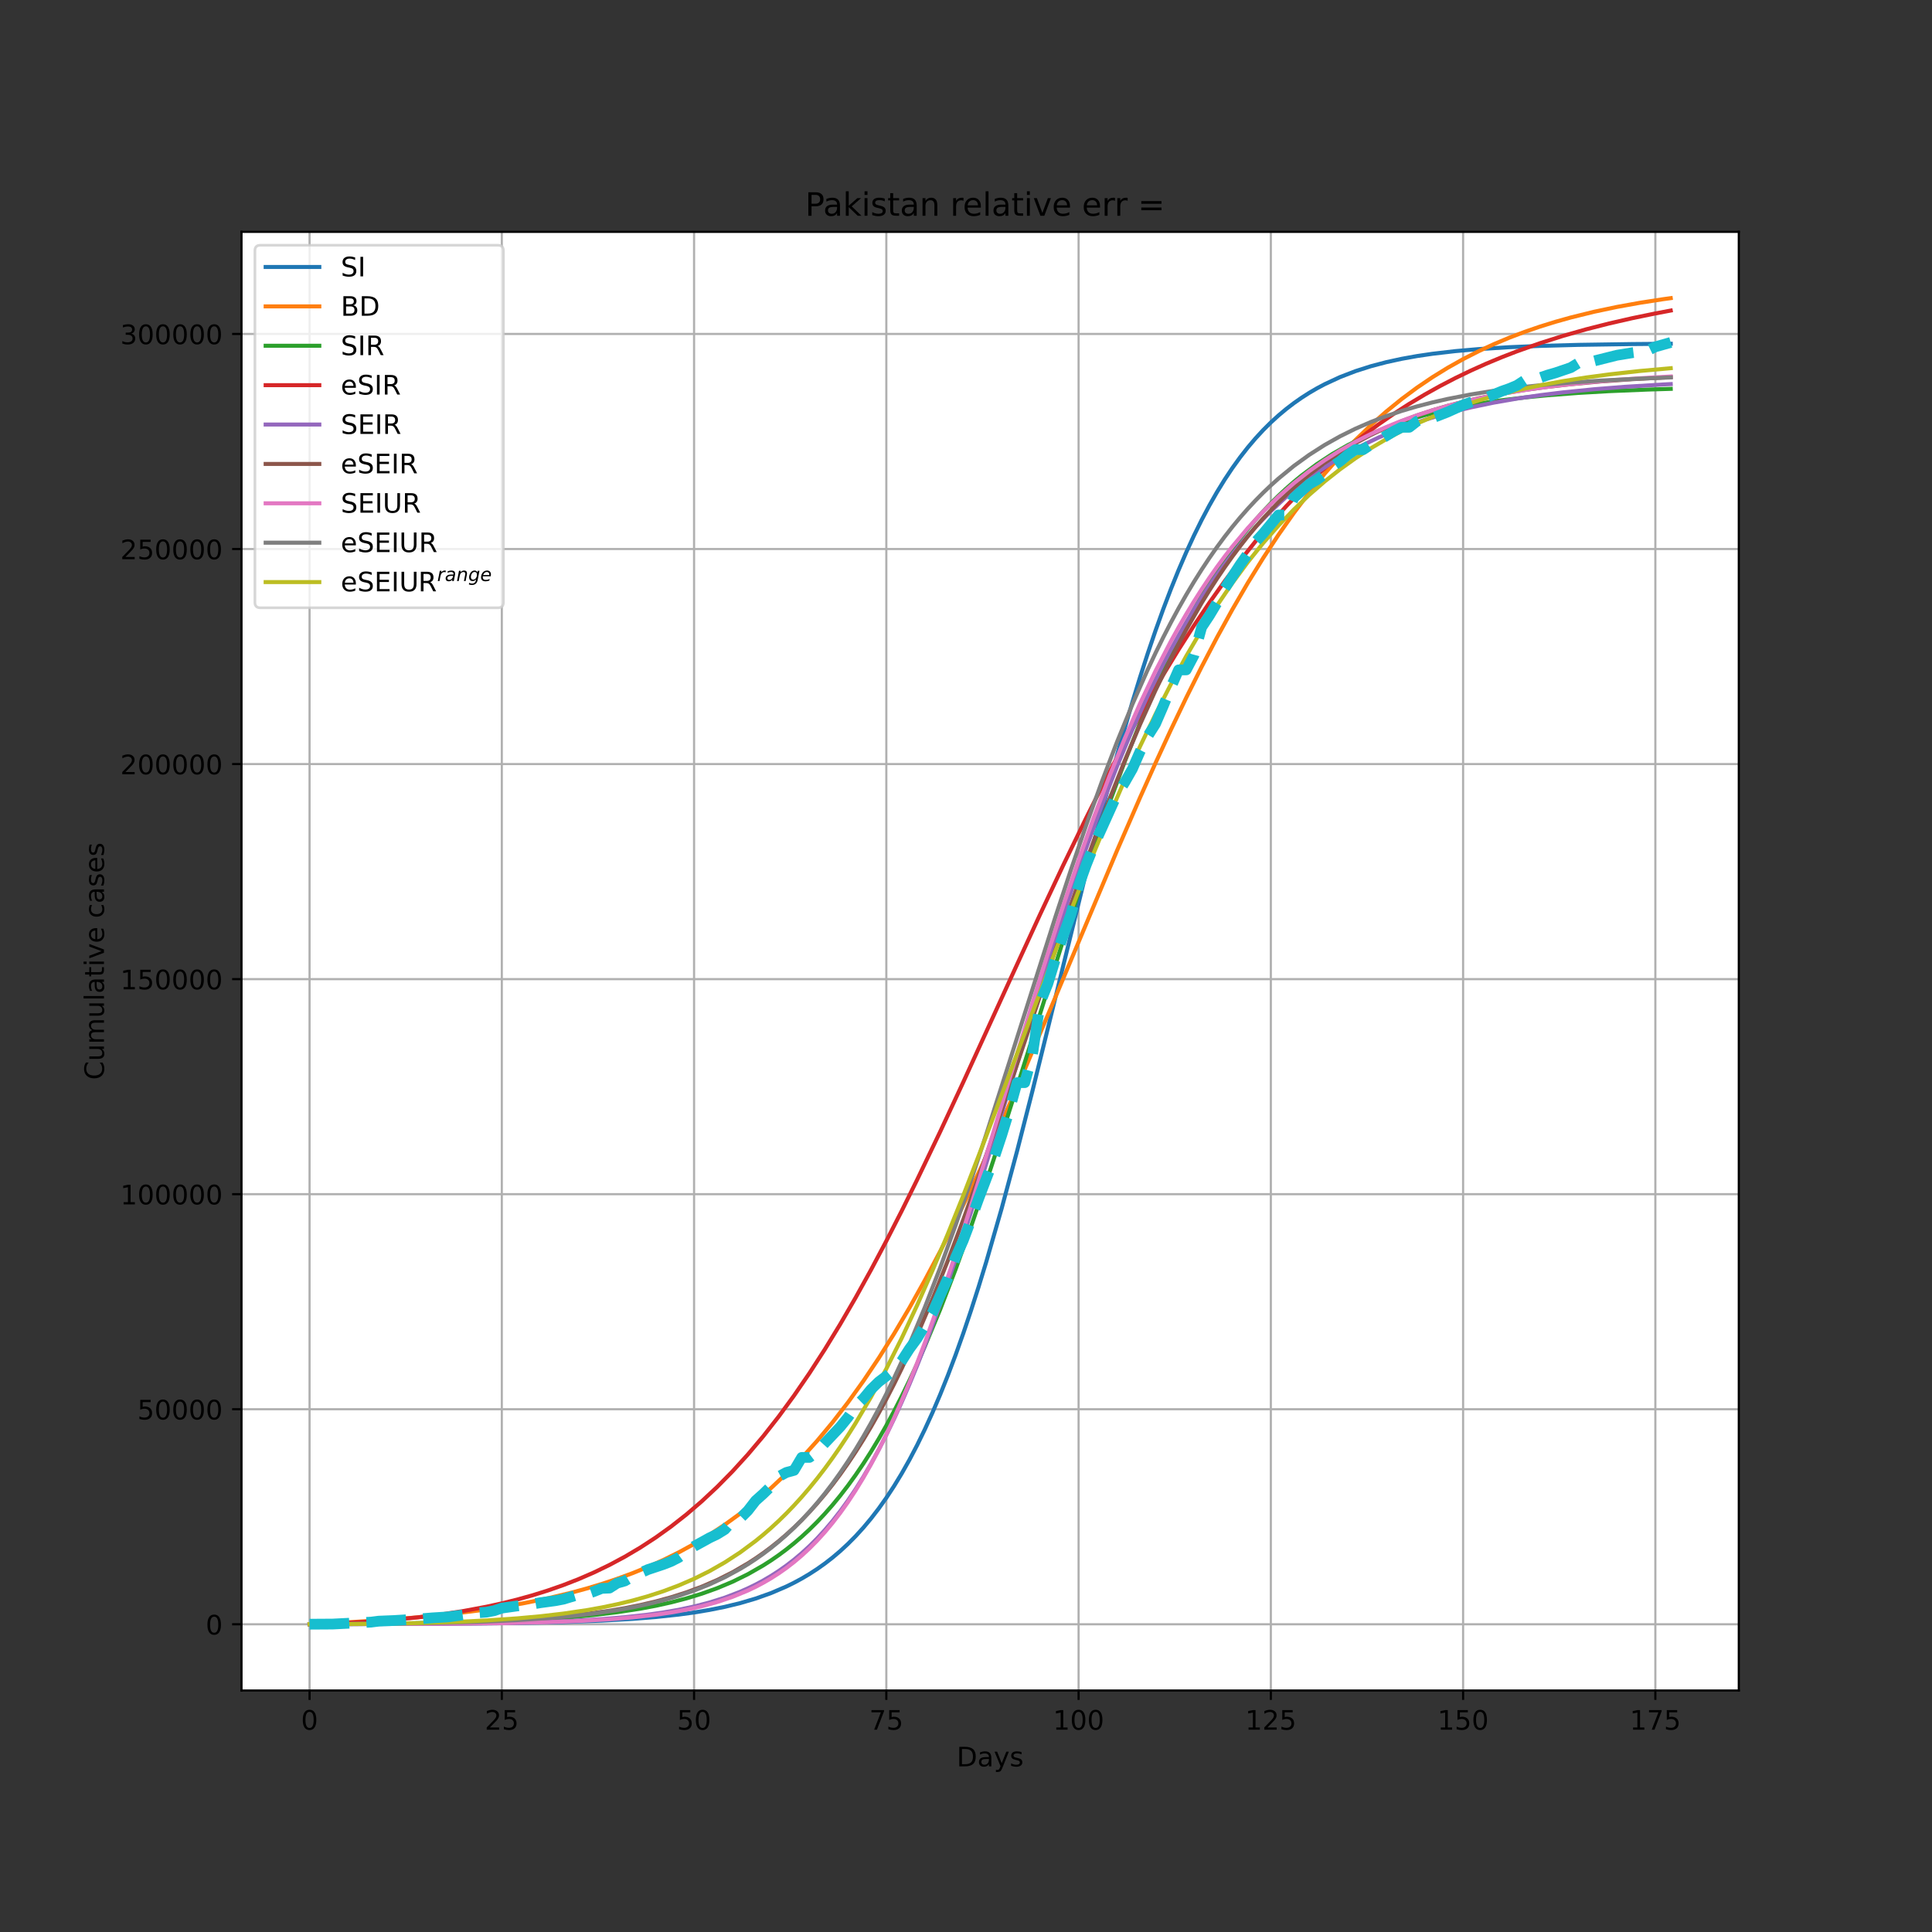 <?xml version="1.0" encoding="utf-8" standalone="no"?>
<!DOCTYPE svg PUBLIC "-//W3C//DTD SVG 1.1//EN"
  "http://www.w3.org/Graphics/SVG/1.1/DTD/svg11.dtd">
<!-- Created with matplotlib (https://matplotlib.org/) -->
<svg height="720pt" version="1.1" viewBox="0 0 720 720" width="720pt" xmlns="http://www.w3.org/2000/svg" xmlns:xlink="http://www.w3.org/1999/xlink">
 <rect x="0" y="0" width="720" height="720" fill="#333333" stroke="none"/>
 <defs>
  <style type="text/css">*{stroke-linecap:butt;stroke-linejoin:round;}</style>
 </defs>
 <g id="figure_1">
  <g id="patch_1">
   <path d="M 0 720 
L 720 720 
L 720 0 
L 0 0 
z
" style="fill:none;"/>
  </g>
  <g id="axes_1">
   <g id="patch_2">
    <path d="M 90 630 
L 648 630 
L 648 86.4 
L 90 86.4 
z
" style="fill:#ffffff;"/>
   </g>
   <g id="matplotlib.axis_1">
    <g id="xtick_1">
     <g id="line2d_1">
      <path clip-path="url(#pe284525719)" d="M 115.364 630 
L 115.364 86.4 
" style="fill:none;stroke:#b0b0b0;stroke-linecap:square;stroke-width:0.8;"/>
     </g>
     <g id="line2d_2">
      <defs>
       <path d="M 0 0 
L 0 3.5 
" id="mc6065ff816" style="stroke:#000000;stroke-width:0.8;"/>
      </defs>
      <g>
       <use style="stroke:#000000;stroke-width:0.8;" x="115.364" xlink:href="#mc6065ff816" y="630"/>
      </g>
     </g>
     <g id="text_1">
      <!-- 0 -->
      <g transform="translate(112.182 644.598)scale(0.1 -0.1)">
       <defs>
        <path d="M 31.781 66.406 
Q 24.172 66.406 20.328 58.906 
Q 16.5 51.422 16.5 36.375 
Q 16.5 21.391 20.328 13.891 
Q 24.172 6.391 31.781 6.391 
Q 39.453 6.391 43.281 13.891 
Q 47.125 21.391 47.125 36.375 
Q 47.125 51.422 43.281 58.906 
Q 39.453 66.406 31.781 66.406 
z
M 31.781 74.219 
Q 44.047 74.219 50.516 64.516 
Q 56.984 54.828 56.984 36.375 
Q 56.984 17.969 50.516 8.266 
Q 44.047 -1.422 31.781 -1.422 
Q 19.531 -1.422 13.062 8.266 
Q 6.594 17.969 6.594 36.375 
Q 6.594 54.828 13.062 64.516 
Q 19.531 74.219 31.781 74.219 
z
" id="DejaVuSans-48"/>
       </defs>
       <use xlink:href="#DejaVuSans-48"/>
      </g>
     </g>
    </g>
    <g id="xtick_2">
     <g id="line2d_3">
      <path clip-path="url(#pe284525719)" d="M 187.012 630 
L 187.012 86.4 
" style="fill:none;stroke:#b0b0b0;stroke-linecap:square;stroke-width:0.8;"/>
     </g>
     <g id="line2d_4">
      <g>
       <use style="stroke:#000000;stroke-width:0.8;" x="187.012" xlink:href="#mc6065ff816" y="630"/>
      </g>
     </g>
     <g id="text_2">
      <!-- 25 -->
      <g transform="translate(180.65 644.598)scale(0.1 -0.1)">
       <defs>
        <path d="M 19.188 8.297 
L 53.609 8.297 
L 53.609 0 
L 7.328 0 
L 7.328 8.297 
Q 12.938 14.109 22.625 23.891 
Q 32.328 33.688 34.812 36.531 
Q 39.547 41.844 41.422 45.531 
Q 43.312 49.219 43.312 52.781 
Q 43.312 58.594 39.234 62.25 
Q 35.156 65.922 28.609 65.922 
Q 23.969 65.922 18.812 64.312 
Q 13.672 62.703 7.812 59.422 
L 7.812 69.391 
Q 13.766 71.781 18.938 73 
Q 24.125 74.219 28.422 74.219 
Q 39.75 74.219 46.484 68.547 
Q 53.219 62.891 53.219 53.422 
Q 53.219 48.922 51.531 44.891 
Q 49.859 40.875 45.406 35.406 
Q 44.188 33.984 37.641 27.219 
Q 31.109 20.453 19.188 8.297 
z
" id="DejaVuSans-50"/>
        <path d="M 10.797 72.906 
L 49.516 72.906 
L 49.516 64.594 
L 19.828 64.594 
L 19.828 46.734 
Q 21.969 47.469 24.109 47.828 
Q 26.266 48.188 28.422 48.188 
Q 40.625 48.188 47.75 41.5 
Q 54.891 34.812 54.891 23.391 
Q 54.891 11.625 47.562 5.094 
Q 40.234 -1.422 26.906 -1.422 
Q 22.312 -1.422 17.547 -0.641 
Q 12.797 0.141 7.719 1.703 
L 7.719 11.625 
Q 12.109 9.234 16.797 8.062 
Q 21.484 6.891 26.703 6.891 
Q 35.156 6.891 40.078 11.328 
Q 45.016 15.766 45.016 23.391 
Q 45.016 31 40.078 35.438 
Q 35.156 39.891 26.703 39.891 
Q 22.75 39.891 18.812 39.016 
Q 14.891 38.141 10.797 36.281 
z
" id="DejaVuSans-53"/>
       </defs>
       <use xlink:href="#DejaVuSans-50"/>
       <use x="63.623" xlink:href="#DejaVuSans-53"/>
      </g>
     </g>
    </g>
    <g id="xtick_3">
     <g id="line2d_5">
      <path clip-path="url(#pe284525719)" d="M 258.661 630 
L 258.661 86.4 
" style="fill:none;stroke:#b0b0b0;stroke-linecap:square;stroke-width:0.8;"/>
     </g>
     <g id="line2d_6">
      <g>
       <use style="stroke:#000000;stroke-width:0.8;" x="258.661" xlink:href="#mc6065ff816" y="630"/>
      </g>
     </g>
     <g id="text_3">
      <!-- 50 -->
      <g transform="translate(252.299 644.598)scale(0.1 -0.1)">
       <use xlink:href="#DejaVuSans-53"/>
       <use x="63.623" xlink:href="#DejaVuSans-48"/>
      </g>
     </g>
    </g>
    <g id="xtick_4">
     <g id="line2d_7">
      <path clip-path="url(#pe284525719)" d="M 330.31 630 
L 330.31 86.4 
" style="fill:none;stroke:#b0b0b0;stroke-linecap:square;stroke-width:0.8;"/>
     </g>
     <g id="line2d_8">
      <g>
       <use style="stroke:#000000;stroke-width:0.8;" x="330.31" xlink:href="#mc6065ff816" y="630"/>
      </g>
     </g>
     <g id="text_4">
      <!-- 75 -->
      <g transform="translate(323.947 644.598)scale(0.1 -0.1)">
       <defs>
        <path d="M 8.203 72.906 
L 55.078 72.906 
L 55.078 68.703 
L 28.609 0 
L 18.312 0 
L 43.219 64.594 
L 8.203 64.594 
z
" id="DejaVuSans-55"/>
       </defs>
       <use xlink:href="#DejaVuSans-55"/>
       <use x="63.623" xlink:href="#DejaVuSans-53"/>
      </g>
     </g>
    </g>
    <g id="xtick_5">
     <g id="line2d_9">
      <path clip-path="url(#pe284525719)" d="M 401.958 630 
L 401.958 86.4 
" style="fill:none;stroke:#b0b0b0;stroke-linecap:square;stroke-width:0.8;"/>
     </g>
     <g id="line2d_10">
      <g>
       <use style="stroke:#000000;stroke-width:0.8;" x="401.958" xlink:href="#mc6065ff816" y="630"/>
      </g>
     </g>
     <g id="text_5">
      <!-- 100 -->
      <g transform="translate(392.415 644.598)scale(0.1 -0.1)">
       <defs>
        <path d="M 12.406 8.297 
L 28.516 8.297 
L 28.516 63.922 
L 10.984 60.406 
L 10.984 69.391 
L 28.422 72.906 
L 38.281 72.906 
L 38.281 8.297 
L 54.391 8.297 
L 54.391 0 
L 12.406 0 
z
" id="DejaVuSans-49"/>
       </defs>
       <use xlink:href="#DejaVuSans-49"/>
       <use x="63.623" xlink:href="#DejaVuSans-48"/>
       <use x="127.246" xlink:href="#DejaVuSans-48"/>
      </g>
     </g>
    </g>
    <g id="xtick_6">
     <g id="line2d_11">
      <path clip-path="url(#pe284525719)" d="M 473.607 630 
L 473.607 86.4 
" style="fill:none;stroke:#b0b0b0;stroke-linecap:square;stroke-width:0.8;"/>
     </g>
     <g id="line2d_12">
      <g>
       <use style="stroke:#000000;stroke-width:0.8;" x="473.607" xlink:href="#mc6065ff816" y="630"/>
      </g>
     </g>
     <g id="text_6">
      <!-- 125 -->
      <g transform="translate(464.063 644.598)scale(0.1 -0.1)">
       <use xlink:href="#DejaVuSans-49"/>
       <use x="63.623" xlink:href="#DejaVuSans-50"/>
       <use x="127.246" xlink:href="#DejaVuSans-53"/>
      </g>
     </g>
    </g>
    <g id="xtick_7">
     <g id="line2d_13">
      <path clip-path="url(#pe284525719)" d="M 545.256 630 
L 545.256 86.4 
" style="fill:none;stroke:#b0b0b0;stroke-linecap:square;stroke-width:0.8;"/>
     </g>
     <g id="line2d_14">
      <g>
       <use style="stroke:#000000;stroke-width:0.8;" x="545.256" xlink:href="#mc6065ff816" y="630"/>
      </g>
     </g>
     <g id="text_7">
      <!-- 150 -->
      <g transform="translate(535.712 644.598)scale(0.1 -0.1)">
       <use xlink:href="#DejaVuSans-49"/>
       <use x="63.623" xlink:href="#DejaVuSans-53"/>
       <use x="127.246" xlink:href="#DejaVuSans-48"/>
      </g>
     </g>
    </g>
    <g id="xtick_8">
     <g id="line2d_15">
      <path clip-path="url(#pe284525719)" d="M 616.904 630 
L 616.904 86.4 
" style="fill:none;stroke:#b0b0b0;stroke-linecap:square;stroke-width:0.8;"/>
     </g>
     <g id="line2d_16">
      <g>
       <use style="stroke:#000000;stroke-width:0.8;" x="616.904" xlink:href="#mc6065ff816" y="630"/>
      </g>
     </g>
     <g id="text_8">
      <!-- 175 -->
      <g transform="translate(607.361 644.598)scale(0.1 -0.1)">
       <use xlink:href="#DejaVuSans-49"/>
       <use x="63.623" xlink:href="#DejaVuSans-55"/>
       <use x="127.246" xlink:href="#DejaVuSans-53"/>
      </g>
     </g>
    </g>
    <g id="text_9">
     <!-- Days -->
     <g transform="translate(356.522 658.277)scale(0.1 -0.1)">
      <defs>
       <path d="M 19.672 64.797 
L 19.672 8.109 
L 31.594 8.109 
Q 46.688 8.109 53.688 14.938 
Q 60.688 21.781 60.688 36.531 
Q 60.688 51.172 53.688 57.984 
Q 46.688 64.797 31.594 64.797 
z
M 9.812 72.906 
L 30.078 72.906 
Q 51.266 72.906 61.172 64.094 
Q 71.094 55.281 71.094 36.531 
Q 71.094 17.672 61.125 8.828 
Q 51.172 0 30.078 0 
L 9.812 0 
z
" id="DejaVuSans-68"/>
       <path d="M 34.281 27.484 
Q 23.391 27.484 19.188 25 
Q 14.984 22.516 14.984 16.5 
Q 14.984 11.719 18.141 8.906 
Q 21.297 6.109 26.703 6.109 
Q 34.188 6.109 38.703 11.406 
Q 43.219 16.703 43.219 25.484 
L 43.219 27.484 
z
M 52.203 31.203 
L 52.203 0 
L 43.219 0 
L 43.219 8.297 
Q 40.141 3.328 35.547 0.953 
Q 30.953 -1.422 24.312 -1.422 
Q 15.922 -1.422 10.953 3.297 
Q 6 8.016 6 15.922 
Q 6 25.141 12.172 29.828 
Q 18.359 34.516 30.609 34.516 
L 43.219 34.516 
L 43.219 35.406 
Q 43.219 41.609 39.141 45 
Q 35.062 48.391 27.688 48.391 
Q 23 48.391 18.547 47.266 
Q 14.109 46.141 10.016 43.891 
L 10.016 52.203 
Q 14.938 54.109 19.578 55.047 
Q 24.219 56 28.609 56 
Q 40.484 56 46.344 49.844 
Q 52.203 43.703 52.203 31.203 
z
" id="DejaVuSans-97"/>
       <path d="M 32.172 -5.078 
Q 28.375 -14.844 24.75 -17.812 
Q 21.141 -20.797 15.094 -20.797 
L 7.906 -20.797 
L 7.906 -13.281 
L 13.188 -13.281 
Q 16.891 -13.281 18.938 -11.516 
Q 21 -9.766 23.484 -3.219 
L 25.094 0.875 
L 2.984 54.688 
L 12.5 54.688 
L 29.594 11.922 
L 46.688 54.688 
L 56.203 54.688 
z
" id="DejaVuSans-121"/>
       <path d="M 44.281 53.078 
L 44.281 44.578 
Q 40.484 46.531 36.375 47.5 
Q 32.281 48.484 27.875 48.484 
Q 21.188 48.484 17.844 46.438 
Q 14.5 44.391 14.5 40.281 
Q 14.5 37.156 16.891 35.375 
Q 19.281 33.594 26.516 31.984 
L 29.594 31.297 
Q 39.156 29.25 43.188 25.516 
Q 47.219 21.781 47.219 15.094 
Q 47.219 7.469 41.188 3.016 
Q 35.156 -1.422 24.609 -1.422 
Q 20.219 -1.422 15.453 -0.562 
Q 10.688 0.297 5.422 2 
L 5.422 11.281 
Q 10.406 8.688 15.234 7.391 
Q 20.062 6.109 24.812 6.109 
Q 31.156 6.109 34.562 8.281 
Q 37.984 10.453 37.984 14.406 
Q 37.984 18.062 35.516 20.016 
Q 33.062 21.969 24.703 23.781 
L 21.578 24.516 
Q 13.234 26.266 9.516 29.906 
Q 5.812 33.547 5.812 39.891 
Q 5.812 47.609 11.281 51.797 
Q 16.75 56 26.812 56 
Q 31.781 56 36.172 55.266 
Q 40.578 54.547 44.281 53.078 
z
" id="DejaVuSans-115"/>
      </defs>
      <use xlink:href="#DejaVuSans-68"/>
      <use x="77.002" xlink:href="#DejaVuSans-97"/>
      <use x="138.281" xlink:href="#DejaVuSans-121"/>
      <use x="197.461" xlink:href="#DejaVuSans-115"/>
     </g>
    </g>
   </g>
   <g id="matplotlib.axis_2">
    <g id="ytick_1">
     <g id="line2d_17">
      <path clip-path="url(#pe284525719)" d="M 90 605.323 
L 648 605.323 
" style="fill:none;stroke:#b0b0b0;stroke-linecap:square;stroke-width:0.8;"/>
     </g>
     <g id="line2d_18">
      <defs>
       <path d="M 0 0 
L -3.5 0 
" id="m33720f86b7" style="stroke:#000000;stroke-width:0.8;"/>
      </defs>
      <g>
       <use style="stroke:#000000;stroke-width:0.8;" x="90" xlink:href="#m33720f86b7" y="605.323"/>
      </g>
     </g>
     <g id="text_10">
      <!-- 0 -->
      <g transform="translate(76.638 609.122)scale(0.1 -0.1)">
       <use xlink:href="#DejaVuSans-48"/>
      </g>
     </g>
    </g>
    <g id="ytick_2">
     <g id="line2d_19">
      <path clip-path="url(#pe284525719)" d="M 90 525.179 
L 648 525.179 
" style="fill:none;stroke:#b0b0b0;stroke-linecap:square;stroke-width:0.8;"/>
     </g>
     <g id="line2d_20">
      <g>
       <use style="stroke:#000000;stroke-width:0.8;" x="90" xlink:href="#m33720f86b7" y="525.179"/>
      </g>
     </g>
     <g id="text_11">
      <!-- 50000 -->
      <g transform="translate(51.188 528.978)scale(0.1 -0.1)">
       <use xlink:href="#DejaVuSans-53"/>
       <use x="63.623" xlink:href="#DejaVuSans-48"/>
       <use x="127.246" xlink:href="#DejaVuSans-48"/>
       <use x="190.869" xlink:href="#DejaVuSans-48"/>
       <use x="254.492" xlink:href="#DejaVuSans-48"/>
      </g>
     </g>
    </g>
    <g id="ytick_3">
     <g id="line2d_21">
      <path clip-path="url(#pe284525719)" d="M 90 445.035 
L 648 445.035 
" style="fill:none;stroke:#b0b0b0;stroke-linecap:square;stroke-width:0.8;"/>
     </g>
     <g id="line2d_22">
      <g>
       <use style="stroke:#000000;stroke-width:0.8;" x="90" xlink:href="#m33720f86b7" y="445.035"/>
      </g>
     </g>
     <g id="text_12">
      <!-- 100000 -->
      <g transform="translate(44.825 448.834)scale(0.1 -0.1)">
       <use xlink:href="#DejaVuSans-49"/>
       <use x="63.623" xlink:href="#DejaVuSans-48"/>
       <use x="127.246" xlink:href="#DejaVuSans-48"/>
       <use x="190.869" xlink:href="#DejaVuSans-48"/>
       <use x="254.492" xlink:href="#DejaVuSans-48"/>
       <use x="318.115" xlink:href="#DejaVuSans-48"/>
      </g>
     </g>
    </g>
    <g id="ytick_4">
     <g id="line2d_23">
      <path clip-path="url(#pe284525719)" d="M 90 364.891 
L 648 364.891 
" style="fill:none;stroke:#b0b0b0;stroke-linecap:square;stroke-width:0.8;"/>
     </g>
     <g id="line2d_24">
      <g>
       <use style="stroke:#000000;stroke-width:0.8;" x="90" xlink:href="#m33720f86b7" y="364.891"/>
      </g>
     </g>
     <g id="text_13">
      <!-- 150000 -->
      <g transform="translate(44.825 368.69)scale(0.1 -0.1)">
       <use xlink:href="#DejaVuSans-49"/>
       <use x="63.623" xlink:href="#DejaVuSans-53"/>
       <use x="127.246" xlink:href="#DejaVuSans-48"/>
       <use x="190.869" xlink:href="#DejaVuSans-48"/>
       <use x="254.492" xlink:href="#DejaVuSans-48"/>
       <use x="318.115" xlink:href="#DejaVuSans-48"/>
      </g>
     </g>
    </g>
    <g id="ytick_5">
     <g id="line2d_25">
      <path clip-path="url(#pe284525719)" d="M 90 284.747 
L 648 284.747 
" style="fill:none;stroke:#b0b0b0;stroke-linecap:square;stroke-width:0.8;"/>
     </g>
     <g id="line2d_26">
      <g>
       <use style="stroke:#000000;stroke-width:0.8;" x="90" xlink:href="#m33720f86b7" y="284.747"/>
      </g>
     </g>
     <g id="text_14">
      <!-- 200000 -->
      <g transform="translate(44.825 288.546)scale(0.1 -0.1)">
       <use xlink:href="#DejaVuSans-50"/>
       <use x="63.623" xlink:href="#DejaVuSans-48"/>
       <use x="127.246" xlink:href="#DejaVuSans-48"/>
       <use x="190.869" xlink:href="#DejaVuSans-48"/>
       <use x="254.492" xlink:href="#DejaVuSans-48"/>
       <use x="318.115" xlink:href="#DejaVuSans-48"/>
      </g>
     </g>
    </g>
    <g id="ytick_6">
     <g id="line2d_27">
      <path clip-path="url(#pe284525719)" d="M 90 204.603 
L 648 204.603 
" style="fill:none;stroke:#b0b0b0;stroke-linecap:square;stroke-width:0.8;"/>
     </g>
     <g id="line2d_28">
      <g>
       <use style="stroke:#000000;stroke-width:0.8;" x="90" xlink:href="#m33720f86b7" y="204.603"/>
      </g>
     </g>
     <g id="text_15">
      <!-- 250000 -->
      <g transform="translate(44.825 208.402)scale(0.1 -0.1)">
       <use xlink:href="#DejaVuSans-50"/>
       <use x="63.623" xlink:href="#DejaVuSans-53"/>
       <use x="127.246" xlink:href="#DejaVuSans-48"/>
       <use x="190.869" xlink:href="#DejaVuSans-48"/>
       <use x="254.492" xlink:href="#DejaVuSans-48"/>
       <use x="318.115" xlink:href="#DejaVuSans-48"/>
      </g>
     </g>
    </g>
    <g id="ytick_7">
     <g id="line2d_29">
      <path clip-path="url(#pe284525719)" d="M 90 124.459 
L 648 124.459 
" style="fill:none;stroke:#b0b0b0;stroke-linecap:square;stroke-width:0.8;"/>
     </g>
     <g id="line2d_30">
      <g>
       <use style="stroke:#000000;stroke-width:0.8;" x="90" xlink:href="#m33720f86b7" y="124.459"/>
      </g>
     </g>
     <g id="text_16">
      <!-- 300000 -->
      <g transform="translate(44.825 128.258)scale(0.1 -0.1)">
       <defs>
        <path d="M 40.578 39.312 
Q 47.656 37.797 51.625 33 
Q 55.609 28.219 55.609 21.188 
Q 55.609 10.406 48.188 4.484 
Q 40.766 -1.422 27.094 -1.422 
Q 22.516 -1.422 17.656 -0.516 
Q 12.797 0.391 7.625 2.203 
L 7.625 11.719 
Q 11.719 9.328 16.594 8.109 
Q 21.484 6.891 26.812 6.891 
Q 36.078 6.891 40.938 10.547 
Q 45.797 14.203 45.797 21.188 
Q 45.797 27.641 41.281 31.266 
Q 36.766 34.906 28.719 34.906 
L 20.219 34.906 
L 20.219 43.016 
L 29.109 43.016 
Q 36.375 43.016 40.234 45.922 
Q 44.094 48.828 44.094 54.297 
Q 44.094 59.906 40.109 62.906 
Q 36.141 65.922 28.719 65.922 
Q 24.656 65.922 20.016 65.031 
Q 15.375 64.156 9.812 62.312 
L 9.812 71.094 
Q 15.438 72.656 20.344 73.438 
Q 25.25 74.219 29.594 74.219 
Q 40.828 74.219 47.359 69.109 
Q 53.906 64.016 53.906 55.328 
Q 53.906 49.266 50.438 45.094 
Q 46.969 40.922 40.578 39.312 
z
" id="DejaVuSans-51"/>
       </defs>
       <use xlink:href="#DejaVuSans-51"/>
       <use x="63.623" xlink:href="#DejaVuSans-48"/>
       <use x="127.246" xlink:href="#DejaVuSans-48"/>
       <use x="190.869" xlink:href="#DejaVuSans-48"/>
       <use x="254.492" xlink:href="#DejaVuSans-48"/>
       <use x="318.115" xlink:href="#DejaVuSans-48"/>
      </g>
     </g>
    </g>
    <g id="text_17">
     <!-- Cumulative cases -->
     <g transform="translate(38.745 402.426)rotate(-90)scale(0.1 -0.1)">
      <defs>
       <path d="M 64.406 67.281 
L 64.406 56.891 
Q 59.422 61.531 53.781 63.812 
Q 48.141 66.109 41.797 66.109 
Q 29.297 66.109 22.656 58.469 
Q 16.016 50.828 16.016 36.375 
Q 16.016 21.969 22.656 14.328 
Q 29.297 6.688 41.797 6.688 
Q 48.141 6.688 53.781 8.984 
Q 59.422 11.281 64.406 15.922 
L 64.406 5.609 
Q 59.234 2.094 53.438 0.328 
Q 47.656 -1.422 41.219 -1.422 
Q 24.656 -1.422 15.125 8.703 
Q 5.609 18.844 5.609 36.375 
Q 5.609 53.953 15.125 64.078 
Q 24.656 74.219 41.219 74.219 
Q 47.75 74.219 53.531 72.484 
Q 59.328 70.75 64.406 67.281 
z
" id="DejaVuSans-67"/>
       <path d="M 8.5 21.578 
L 8.5 54.688 
L 17.484 54.688 
L 17.484 21.922 
Q 17.484 14.156 20.5 10.266 
Q 23.531 6.391 29.594 6.391 
Q 36.859 6.391 41.078 11.031 
Q 45.312 15.672 45.312 23.688 
L 45.312 54.688 
L 54.297 54.688 
L 54.297 0 
L 45.312 0 
L 45.312 8.406 
Q 42.047 3.422 37.719 1 
Q 33.406 -1.422 27.688 -1.422 
Q 18.266 -1.422 13.375 4.438 
Q 8.5 10.297 8.5 21.578 
z
M 31.109 56 
z
" id="DejaVuSans-117"/>
       <path d="M 52 44.188 
Q 55.375 50.25 60.062 53.125 
Q 64.75 56 71.094 56 
Q 79.641 56 84.281 50.016 
Q 88.922 44.047 88.922 33.016 
L 88.922 0 
L 79.891 0 
L 79.891 32.719 
Q 79.891 40.578 77.094 44.375 
Q 74.312 48.188 68.609 48.188 
Q 61.625 48.188 57.562 43.547 
Q 53.516 38.922 53.516 30.906 
L 53.516 0 
L 44.484 0 
L 44.484 32.719 
Q 44.484 40.625 41.703 44.406 
Q 38.922 48.188 33.109 48.188 
Q 26.219 48.188 22.156 43.531 
Q 18.109 38.875 18.109 30.906 
L 18.109 0 
L 9.078 0 
L 9.078 54.688 
L 18.109 54.688 
L 18.109 46.188 
Q 21.188 51.219 25.484 53.609 
Q 29.781 56 35.688 56 
Q 41.656 56 45.828 52.969 
Q 50 49.953 52 44.188 
z
" id="DejaVuSans-109"/>
       <path d="M 9.422 75.984 
L 18.406 75.984 
L 18.406 0 
L 9.422 0 
z
" id="DejaVuSans-108"/>
       <path d="M 18.312 70.219 
L 18.312 54.688 
L 36.812 54.688 
L 36.812 47.703 
L 18.312 47.703 
L 18.312 18.016 
Q 18.312 11.328 20.141 9.422 
Q 21.969 7.516 27.594 7.516 
L 36.812 7.516 
L 36.812 0 
L 27.594 0 
Q 17.188 0 13.234 3.875 
Q 9.281 7.766 9.281 18.016 
L 9.281 47.703 
L 2.688 47.703 
L 2.688 54.688 
L 9.281 54.688 
L 9.281 70.219 
z
" id="DejaVuSans-116"/>
       <path d="M 9.422 54.688 
L 18.406 54.688 
L 18.406 0 
L 9.422 0 
z
M 9.422 75.984 
L 18.406 75.984 
L 18.406 64.594 
L 9.422 64.594 
z
" id="DejaVuSans-105"/>
       <path d="M 2.984 54.688 
L 12.5 54.688 
L 29.594 8.797 
L 46.688 54.688 
L 56.203 54.688 
L 35.688 0 
L 23.484 0 
z
" id="DejaVuSans-118"/>
       <path d="M 56.203 29.594 
L 56.203 25.203 
L 14.891 25.203 
Q 15.484 15.922 20.484 11.062 
Q 25.484 6.203 34.422 6.203 
Q 39.594 6.203 44.453 7.469 
Q 49.312 8.734 54.109 11.281 
L 54.109 2.781 
Q 49.266 0.734 44.188 -0.344 
Q 39.109 -1.422 33.891 -1.422 
Q 20.797 -1.422 13.156 6.188 
Q 5.516 13.812 5.516 26.812 
Q 5.516 40.234 12.766 48.109 
Q 20.016 56 32.328 56 
Q 43.359 56 49.781 48.891 
Q 56.203 41.797 56.203 29.594 
z
M 47.219 32.234 
Q 47.125 39.594 43.094 43.984 
Q 39.062 48.391 32.422 48.391 
Q 24.906 48.391 20.391 44.141 
Q 15.875 39.891 15.188 32.172 
z
" id="DejaVuSans-101"/>
       <path id="DejaVuSans-32"/>
       <path d="M 48.781 52.594 
L 48.781 44.188 
Q 44.969 46.297 41.141 47.344 
Q 37.312 48.391 33.406 48.391 
Q 24.656 48.391 19.812 42.844 
Q 14.984 37.312 14.984 27.297 
Q 14.984 17.281 19.812 11.734 
Q 24.656 6.203 33.406 6.203 
Q 37.312 6.203 41.141 7.25 
Q 44.969 8.297 48.781 10.406 
L 48.781 2.094 
Q 45.016 0.344 40.984 -0.531 
Q 36.969 -1.422 32.422 -1.422 
Q 20.062 -1.422 12.781 6.344 
Q 5.516 14.109 5.516 27.297 
Q 5.516 40.672 12.859 48.328 
Q 20.219 56 33.016 56 
Q 37.156 56 41.109 55.141 
Q 45.062 54.297 48.781 52.594 
z
" id="DejaVuSans-99"/>
      </defs>
      <use xlink:href="#DejaVuSans-67"/>
      <use x="69.824" xlink:href="#DejaVuSans-117"/>
      <use x="133.203" xlink:href="#DejaVuSans-109"/>
      <use x="230.615" xlink:href="#DejaVuSans-117"/>
      <use x="293.994" xlink:href="#DejaVuSans-108"/>
      <use x="321.777" xlink:href="#DejaVuSans-97"/>
      <use x="383.057" xlink:href="#DejaVuSans-116"/>
      <use x="422.266" xlink:href="#DejaVuSans-105"/>
      <use x="450.049" xlink:href="#DejaVuSans-118"/>
      <use x="509.229" xlink:href="#DejaVuSans-101"/>
      <use x="570.752" xlink:href="#DejaVuSans-32"/>
      <use x="602.539" xlink:href="#DejaVuSans-99"/>
      <use x="657.52" xlink:href="#DejaVuSans-97"/>
      <use x="718.799" xlink:href="#DejaVuSans-115"/>
      <use x="770.898" xlink:href="#DejaVuSans-101"/>
      <use x="832.422" xlink:href="#DejaVuSans-115"/>
     </g>
    </g>
   </g>
   <g id="line2d_31">
    <path clip-path="url(#pe284525719)" d="M 115.364 605.291 
L 166.951 605.134 
L 192.744 604.864 
L 209.94 604.494 
L 224.27 603.967 
L 235.733 603.313 
L 244.331 602.625 
L 252.929 601.704 
L 258.661 600.922 
L 264.393 599.973 
L 270.125 598.822 
L 275.857 597.428 
L 281.589 595.741 
L 287.32 593.703 
L 293.052 591.244 
L 295.918 589.832 
L 298.784 588.283 
L 301.65 586.587 
L 304.516 584.728 
L 307.382 582.695 
L 310.248 580.471 
L 313.114 578.043 
L 315.98 575.392 
L 318.846 572.503 
L 321.712 569.358 
L 324.578 565.937 
L 327.444 562.223 
L 330.31 558.197 
L 333.176 553.839 
L 336.042 549.13 
L 338.908 544.053 
L 341.773 538.59 
L 344.639 532.725 
L 347.505 526.444 
L 350.371 519.733 
L 353.237 512.585 
L 356.103 504.993 
L 358.969 496.954 
L 361.835 488.47 
L 364.701 479.549 
L 367.567 470.202 
L 373.299 450.306 
L 379.031 428.989 
L 384.763 406.549 
L 393.361 371.614 
L 404.824 324.961 
L 410.556 302.593 
L 416.288 281.374 
L 422.02 261.595 
L 424.886 252.312 
L 427.752 243.456 
L 430.618 235.04 
L 433.484 227.069 
L 436.35 219.544 
L 439.216 212.462 
L 442.082 205.817 
L 444.948 199.6 
L 447.814 193.796 
L 450.68 188.393 
L 453.545 183.373 
L 456.411 178.719 
L 459.277 174.412 
L 462.143 170.434 
L 465.009 166.766 
L 467.875 163.388 
L 470.741 160.283 
L 473.607 157.431 
L 476.473 154.815 
L 479.339 152.418 
L 482.205 150.225 
L 485.071 148.219 
L 487.937 146.386 
L 490.803 144.712 
L 493.669 143.185 
L 499.401 140.524 
L 505.133 138.316 
L 510.864 136.488 
L 516.596 134.976 
L 522.328 133.728 
L 528.06 132.698 
L 533.792 131.849 
L 542.39 130.848 
L 550.988 130.1 
L 562.451 129.39 
L 573.915 128.911 
L 588.245 128.524 
L 608.307 128.221 
L 622.636 128.102 
L 622.636 128.102 
" style="fill:none;stroke:#1f77b4;stroke-linecap:square;stroke-width:1.5;"/>
   </g>
   <g id="line2d_32">
    <path clip-path="url(#pe284525719)" d="M 115.364 605.291 
L 129.693 604.593 
L 144.023 603.679 
L 155.487 602.75 
L 166.951 601.599 
L 178.414 600.175 
L 187.012 598.891 
L 195.61 597.388 
L 204.208 595.629 
L 212.806 593.574 
L 218.538 592.017 
L 224.27 590.292 
L 230.002 588.382 
L 235.733 586.271 
L 241.465 583.938 
L 247.197 581.363 
L 252.929 578.525 
L 258.661 575.399 
L 264.393 571.961 
L 270.125 568.186 
L 275.857 564.048 
L 281.589 559.52 
L 287.32 554.574 
L 293.052 549.184 
L 298.784 543.324 
L 304.516 536.969 
L 310.248 530.095 
L 315.98 522.684 
L 321.712 514.717 
L 327.444 506.183 
L 333.176 497.075 
L 338.908 487.394 
L 344.639 477.145 
L 350.371 466.344 
L 356.103 455.014 
L 361.835 443.187 
L 367.567 430.904 
L 373.299 418.216 
L 381.897 398.552 
L 393.361 371.516 
L 416.288 316.976 
L 424.886 297.179 
L 430.618 284.378 
L 436.35 271.965 
L 442.082 259.993 
L 447.814 248.507 
L 453.545 237.541 
L 459.277 227.121 
L 465.009 217.265 
L 470.741 207.982 
L 476.473 199.272 
L 482.205 191.133 
L 487.937 183.553 
L 493.669 176.516 
L 499.401 170.004 
L 505.133 163.995 
L 510.864 158.464 
L 516.596 153.385 
L 522.328 148.732 
L 528.06 144.477 
L 533.792 140.594 
L 539.524 137.056 
L 545.256 133.837 
L 550.988 130.913 
L 556.72 128.259 
L 562.451 125.855 
L 568.183 123.678 
L 573.915 121.708 
L 579.647 119.929 
L 585.379 118.322 
L 593.977 116.201 
L 602.575 114.385 
L 611.173 112.833 
L 619.77 111.506 
L 622.636 111.109 
L 622.636 111.109 
" style="fill:none;stroke:#ff7f0e;stroke-linecap:square;stroke-width:1.5;"/>
   </g>
   <g id="line2d_33">
    <path clip-path="url(#pe284525719)" d="M 115.364 605.291 
L 149.755 605.012 
L 169.817 604.66 
L 187.012 604.14 
L 201.342 603.454 
L 212.806 602.656 
L 221.404 601.855 
L 230.002 600.829 
L 238.599 599.513 
L 244.331 598.437 
L 250.063 597.17 
L 255.795 595.68 
L 261.527 593.928 
L 267.259 591.874 
L 272.991 589.468 
L 278.723 586.655 
L 284.455 583.374 
L 287.32 581.537 
L 290.186 579.558 
L 293.052 577.426 
L 295.918 575.132 
L 298.784 572.667 
L 301.65 570.019 
L 304.516 567.178 
L 307.382 564.134 
L 310.248 560.876 
L 313.114 557.394 
L 315.98 553.678 
L 318.846 549.717 
L 321.712 545.502 
L 324.578 541.024 
L 327.444 536.275 
L 330.31 531.248 
L 333.176 525.938 
L 336.042 520.34 
L 338.908 514.451 
L 341.773 508.27 
L 344.639 501.799 
L 350.371 487.999 
L 356.103 473.105 
L 361.835 457.21 
L 367.567 440.447 
L 373.299 422.985 
L 381.897 395.926 
L 396.227 350.409 
L 401.958 332.717 
L 407.69 315.622 
L 413.422 299.288 
L 419.154 283.845 
L 424.886 269.386 
L 430.618 255.969 
L 436.35 243.62 
L 439.216 237.846 
L 442.082 232.337 
L 444.948 227.088 
L 447.814 222.096 
L 450.68 217.354 
L 453.545 212.856 
L 456.411 208.595 
L 459.277 204.563 
L 462.143 200.752 
L 465.009 197.154 
L 467.875 193.76 
L 470.741 190.562 
L 473.607 187.55 
L 476.473 184.717 
L 479.339 182.054 
L 482.205 179.553 
L 485.071 177.204 
L 490.803 172.935 
L 496.535 169.186 
L 502.267 165.899 
L 507.998 163.024 
L 513.73 160.511 
L 519.462 158.319 
L 525.194 156.408 
L 530.926 154.743 
L 536.658 153.296 
L 542.39 152.037 
L 550.988 150.452 
L 559.586 149.169 
L 568.183 148.133 
L 576.781 147.296 
L 588.245 146.425 
L 599.709 145.772 
L 614.039 145.18 
L 622.636 144.914 
L 622.636 144.914 
" style="fill:none;stroke:#2ca02c;stroke-linecap:square;stroke-width:1.5;"/>
   </g>
   <g id="line2d_34">
    <path clip-path="url(#pe284525719)" d="M 115.364 605.291 
L 126.827 604.894 
L 138.291 604.263 
L 146.889 603.605 
L 155.487 602.759 
L 164.085 601.697 
L 172.683 600.383 
L 181.28 598.778 
L 187.012 597.525 
L 192.744 596.108 
L 198.476 594.512 
L 204.208 592.719 
L 209.94 590.712 
L 215.672 588.471 
L 221.404 585.976 
L 227.136 583.206 
L 232.867 580.137 
L 238.599 576.747 
L 244.331 573.011 
L 250.063 568.906 
L 255.795 564.408 
L 261.527 559.492 
L 267.259 554.136 
L 272.991 548.318 
L 278.723 542.02 
L 284.455 535.225 
L 290.186 527.919 
L 295.918 520.095 
L 301.65 511.748 
L 307.382 502.881 
L 313.114 493.502 
L 318.846 483.625 
L 324.578 473.272 
L 330.31 462.475 
L 336.042 451.267 
L 341.773 439.694 
L 350.371 421.758 
L 358.969 403.301 
L 376.165 365.663 
L 387.629 340.73 
L 396.227 322.458 
L 404.824 304.751 
L 410.556 293.337 
L 416.288 282.277 
L 422.02 271.602 
L 427.752 261.336 
L 433.484 251.497 
L 439.216 242.097 
L 444.948 233.144 
L 450.68 224.639 
L 456.411 216.58 
L 462.143 208.962 
L 467.875 201.776 
L 473.607 195.011 
L 479.339 188.653 
L 485.071 182.687 
L 490.803 177.098 
L 496.535 171.868 
L 502.267 166.98 
L 507.998 162.416 
L 513.73 158.159 
L 519.462 154.192 
L 525.194 150.496 
L 530.926 147.057 
L 536.658 143.857 
L 542.39 140.881 
L 548.122 138.114 
L 553.854 135.543 
L 559.586 133.153 
L 565.317 130.933 
L 573.915 127.893 
L 582.513 125.17 
L 591.111 122.729 
L 599.709 120.54 
L 608.307 118.576 
L 616.904 116.81 
L 622.636 115.732 
L 622.636 115.732 
" style="fill:none;stroke:#d62728;stroke-linecap:square;stroke-width:1.5;"/>
   </g>
   <g id="line2d_35">
    <path clip-path="url(#pe284525719)" d="M 115.364 605.291 
L 155.487 605.174 
L 181.28 604.924 
L 198.476 604.569 
L 212.806 604.05 
L 224.27 603.393 
L 232.867 602.691 
L 241.465 601.737 
L 247.197 600.92 
L 252.929 599.92 
L 258.661 598.699 
L 264.393 597.21 
L 270.125 595.398 
L 275.857 593.197 
L 278.723 591.928 
L 281.589 590.532 
L 284.455 589 
L 287.32 587.317 
L 290.186 585.473 
L 293.052 583.454 
L 295.918 581.245 
L 298.784 578.833 
L 301.65 576.203 
L 304.516 573.34 
L 307.382 570.228 
L 310.248 566.853 
L 313.114 563.2 
L 315.98 559.254 
L 318.846 555.003 
L 321.712 550.433 
L 324.578 545.535 
L 327.444 540.299 
L 330.31 534.718 
L 333.176 528.79 
L 336.042 522.513 
L 338.908 515.888 
L 341.773 508.923 
L 344.639 501.625 
L 350.371 486.088 
L 356.103 469.426 
L 361.835 451.837 
L 367.567 433.562 
L 393.361 350.01 
L 399.092 332.591 
L 404.824 315.98 
L 410.556 300.285 
L 416.288 285.573 
L 422.02 271.879 
L 427.752 259.209 
L 433.484 247.549 
L 436.35 242.088 
L 439.216 236.867 
L 442.082 231.879 
L 444.948 227.12 
L 447.814 222.581 
L 450.68 218.255 
L 453.545 214.137 
L 456.411 210.218 
L 459.277 206.492 
L 462.143 202.95 
L 467.875 196.39 
L 473.607 190.483 
L 479.339 185.171 
L 485.071 180.402 
L 490.803 176.125 
L 496.535 172.294 
L 502.267 168.866 
L 507.998 165.801 
L 513.73 163.063 
L 519.462 160.617 
L 525.194 158.436 
L 530.926 156.489 
L 536.658 154.754 
L 542.39 153.208 
L 548.122 151.831 
L 556.72 150.042 
L 565.317 148.54 
L 573.915 147.278 
L 582.513 146.22 
L 593.977 145.069 
L 605.441 144.158 
L 619.77 143.283 
L 622.636 143.137 
L 622.636 143.137 
" style="fill:none;stroke:#9467bd;stroke-linecap:square;stroke-width:1.5;"/>
   </g>
   <g id="line2d_36">
    <path clip-path="url(#pe284525719)" d="M 115.364 605.291 
L 138.291 605.19 
L 158.353 604.919 
L 175.549 604.473 
L 189.878 603.86 
L 201.342 603.137 
L 209.94 602.409 
L 218.538 601.475 
L 227.136 600.281 
L 232.867 599.308 
L 238.599 598.166 
L 244.331 596.828 
L 250.063 595.263 
L 255.795 593.435 
L 261.527 591.304 
L 267.259 588.826 
L 272.991 585.949 
L 278.723 582.618 
L 281.589 580.764 
L 284.455 578.773 
L 287.32 576.637 
L 290.186 574.348 
L 293.052 571.897 
L 295.918 569.275 
L 298.784 566.473 
L 301.65 563.483 
L 304.516 560.295 
L 307.382 556.9 
L 310.248 553.29 
L 313.114 549.457 
L 315.98 545.394 
L 318.846 541.092 
L 321.712 536.547 
L 324.578 531.751 
L 327.444 526.702 
L 330.31 521.395 
L 333.176 515.83 
L 336.042 510.004 
L 341.773 497.581 
L 347.505 484.156 
L 353.237 469.791 
L 358.969 454.578 
L 364.701 438.64 
L 370.433 422.124 
L 379.031 396.648 
L 393.361 353.872 
L 401.958 329.023 
L 407.69 313.131 
L 413.422 297.926 
L 419.154 283.503 
L 424.886 269.931 
L 430.618 257.255 
L 436.35 245.495 
L 442.082 234.65 
L 447.814 224.705 
L 450.68 220.06 
L 453.545 215.627 
L 456.411 211.403 
L 459.277 207.379 
L 462.143 203.552 
L 465.009 199.913 
L 467.875 196.458 
L 470.741 193.178 
L 476.473 187.121 
L 482.205 181.687 
L 487.937 176.824 
L 493.669 172.48 
L 499.401 168.607 
L 505.133 165.159 
L 510.864 162.093 
L 516.596 159.37 
L 522.328 156.954 
L 528.06 154.812 
L 533.792 152.914 
L 539.524 151.233 
L 545.256 149.745 
L 550.988 148.429 
L 559.586 146.734 
L 568.183 145.324 
L 576.781 144.153 
L 585.379 143.18 
L 596.843 142.133 
L 608.307 141.315 
L 622.636 140.539 
L 622.636 140.539 
" style="fill:none;stroke:#8c564b;stroke-linecap:square;stroke-width:1.5;"/>
   </g>
   <g id="line2d_37">
    <path clip-path="url(#pe284525719)" d="M 115.364 605.291 
L 161.219 605.17 
L 187.012 604.913 
L 204.208 604.537 
L 215.672 604.112 
L 227.136 603.46 
L 235.733 602.751 
L 244.331 601.776 
L 250.063 600.932 
L 255.795 599.89 
L 261.527 598.608 
L 267.259 597.031 
L 272.991 595.097 
L 278.723 592.732 
L 281.589 591.361 
L 284.455 589.85 
L 287.32 588.184 
L 290.186 586.35 
L 293.052 584.335 
L 295.918 582.123 
L 298.784 579.699 
L 301.65 577.047 
L 304.516 574.151 
L 307.382 570.994 
L 310.248 567.56 
L 313.114 563.833 
L 315.98 559.799 
L 318.846 555.443 
L 321.712 550.753 
L 324.578 545.718 
L 327.444 540.329 
L 330.31 534.58 
L 333.176 528.469 
L 336.042 521.996 
L 338.908 515.164 
L 341.773 507.982 
L 344.639 500.462 
L 350.371 484.472 
L 356.103 467.365 
L 361.835 449.363 
L 370.433 421.261 
L 384.763 373.822 
L 390.495 355.393 
L 396.227 337.594 
L 401.958 320.583 
L 407.69 304.473 
L 413.422 289.339 
L 419.154 275.223 
L 424.886 262.137 
L 430.618 250.071 
L 436.35 238.996 
L 439.216 233.817 
L 442.082 228.871 
L 444.948 224.15 
L 447.814 219.647 
L 450.68 215.356 
L 453.545 211.269 
L 456.411 207.379 
L 459.277 203.679 
L 465.009 196.818 
L 470.741 190.629 
L 476.473 185.056 
L 482.205 180.043 
L 487.937 175.542 
L 493.669 171.504 
L 499.401 167.885 
L 505.133 164.644 
L 510.864 161.745 
L 516.596 159.153 
L 522.328 156.837 
L 528.06 154.768 
L 533.792 152.921 
L 539.524 151.273 
L 545.256 149.803 
L 553.854 147.89 
L 562.451 146.281 
L 571.049 144.927 
L 579.647 143.789 
L 591.111 142.549 
L 602.575 141.565 
L 614.039 140.786 
L 622.636 140.309 
L 622.636 140.309 
" style="fill:none;stroke:#e377c2;stroke-linecap:square;stroke-width:1.5;"/>
   </g>
   <g id="line2d_38">
    <path clip-path="url(#pe284525719)" d="M 115.364 605.291 
L 141.157 605.164 
L 161.219 604.878 
L 178.414 604.415 
L 192.744 603.779 
L 204.208 603.028 
L 212.806 602.268 
L 221.404 601.29 
L 230.002 600.034 
L 235.733 599.006 
L 241.465 597.797 
L 247.197 596.374 
L 252.929 594.704 
L 258.661 592.748 
L 264.393 590.458 
L 270.125 587.786 
L 275.857 584.673 
L 278.723 582.932 
L 281.589 581.057 
L 284.455 579.038 
L 287.32 576.868 
L 290.186 574.536 
L 293.052 572.032 
L 295.918 569.347 
L 298.784 566.471 
L 301.65 563.394 
L 304.516 560.105 
L 307.382 556.594 
L 310.248 552.852 
L 313.114 548.868 
L 315.98 544.635 
L 318.846 540.144 
L 321.712 535.386 
L 324.578 530.356 
L 327.444 525.048 
L 330.31 519.458 
L 333.176 513.583 
L 336.042 507.422 
L 338.908 500.977 
L 344.639 487.248 
L 350.371 472.445 
L 356.103 456.659 
L 361.835 440.014 
L 367.567 422.674 
L 376.165 395.785 
L 393.361 341.572 
L 399.092 324.173 
L 404.824 307.431 
L 410.556 291.494 
L 416.288 276.477 
L 422.02 262.458 
L 427.752 249.483 
L 430.618 243.393 
L 433.484 237.567 
L 436.35 232.003 
L 439.216 226.699 
L 442.082 221.648 
L 444.948 216.847 
L 447.814 212.288 
L 450.68 207.965 
L 453.545 203.87 
L 456.411 199.995 
L 459.277 196.332 
L 462.143 192.872 
L 465.009 189.607 
L 467.875 186.528 
L 470.741 183.626 
L 473.607 180.894 
L 476.473 178.322 
L 482.205 173.628 
L 487.937 169.482 
L 493.669 165.824 
L 499.401 162.602 
L 505.133 159.766 
L 510.864 157.271 
L 516.596 155.078 
L 522.328 153.151 
L 528.06 151.459 
L 533.792 149.971 
L 539.524 148.665 
L 548.122 146.998 
L 556.72 145.626 
L 565.317 144.495 
L 573.915 143.564 
L 585.379 142.573 
L 596.843 141.806 
L 611.173 141.085 
L 622.636 140.653 
L 622.636 140.653 
" style="fill:none;stroke:#7f7f7f;stroke-linecap:square;stroke-width:1.5;"/>
   </g>
   <g id="line2d_39">
    <path clip-path="url(#pe284525719)" d="M 115.364 605.291 
L 138.291 605.169 
L 155.487 604.878 
L 169.817 604.434 
L 181.28 603.89 
L 192.744 603.114 
L 201.342 602.334 
L 209.94 601.337 
L 218.538 600.072 
L 224.27 599.049 
L 230.002 597.856 
L 235.733 596.47 
L 241.465 594.861 
L 247.197 592.998 
L 252.929 590.846 
L 258.661 588.367 
L 264.393 585.517 
L 270.125 582.251 
L 275.857 578.519 
L 281.589 574.268 
L 284.455 571.932 
L 287.32 569.446 
L 290.186 566.804 
L 293.052 563.997 
L 295.918 561.021 
L 298.784 557.868 
L 301.65 554.533 
L 304.516 551.008 
L 307.382 547.29 
L 310.248 543.372 
L 313.114 539.251 
L 315.98 534.922 
L 318.846 530.383 
L 324.578 520.667 
L 330.31 510.096 
L 336.042 498.685 
L 341.773 486.464 
L 347.505 473.485 
L 353.237 459.823 
L 358.969 445.567 
L 367.567 423.313 
L 379.031 392.675 
L 393.361 354.32 
L 401.958 332.033 
L 407.69 317.702 
L 413.422 303.894 
L 419.154 290.676 
L 424.886 278.1 
L 430.618 266.203 
L 436.35 255.007 
L 442.082 244.521 
L 447.814 234.743 
L 453.545 225.661 
L 459.277 217.257 
L 465.009 209.505 
L 470.741 202.377 
L 476.473 195.838 
L 482.205 189.857 
L 487.937 184.396 
L 493.669 179.42 
L 499.401 174.895 
L 505.133 170.785 
L 510.864 167.058 
L 516.596 163.683 
L 522.328 160.629 
L 528.06 157.869 
L 533.792 155.377 
L 539.524 153.128 
L 545.256 151.099 
L 550.988 149.271 
L 556.72 147.625 
L 565.317 145.457 
L 573.915 143.606 
L 582.513 142.026 
L 591.111 140.678 
L 599.709 139.528 
L 611.173 138.251 
L 622.636 137.217 
L 622.636 137.217 
" style="fill:none;stroke:#bcbd22;stroke-linecap:square;stroke-width:1.5;"/>
   </g>
   <g id="line2d_40">
    <path clip-path="url(#pe284525719)" d="M 115.364 605.291 
L 123.961 605.238 
L 138.291 604.52 
L 141.157 604.153 
L 146.889 603.92 
L 155.487 603.398 
L 161.219 602.927 
L 166.951 602.571 
L 175.549 601.442 
L 178.414 601.018 
L 181.28 600.806 
L 184.146 600.263 
L 187.012 599.287 
L 192.744 598.49 
L 198.476 597.797 
L 201.342 597.291 
L 207.074 596.514 
L 209.94 595.967 
L 215.672 594.233 
L 218.538 594.063 
L 221.404 593.08 
L 224.27 591.942 
L 227.136 591.83 
L 230.002 589.991 
L 232.867 589.172 
L 235.733 587.443 
L 241.465 584.93 
L 247.197 583.019 
L 250.063 581.902 
L 252.929 580.438 
L 258.661 576.288 
L 264.393 573.131 
L 267.259 571.757 
L 270.125 569.981 
L 272.991 566.737 
L 275.857 565.822 
L 278.723 562.951 
L 281.589 559.263 
L 284.455 556.701 
L 287.32 553.901 
L 290.186 550.286 
L 293.052 548.744 
L 295.918 547.959 
L 298.784 543.133 
L 301.65 543.133 
L 304.516 540.966 
L 307.382 537.802 
L 313.114 531.754 
L 315.98 528.239 
L 318.846 524.067 
L 321.712 521.273 
L 324.578 517.804 
L 327.444 515.002 
L 330.31 512.829 
L 333.176 510.511 
L 336.042 507.183 
L 338.908 502.694 
L 341.773 498.8 
L 347.505 489.178 
L 353.237 476.35 
L 356.103 468.655 
L 358.969 462.267 
L 361.835 454.679 
L 364.701 446.729 
L 370.433 431.704 
L 373.299 423.072 
L 376.165 413.721 
L 379.031 403.467 
L 381.897 403.467 
L 384.763 393.094 
L 387.629 373.742 
L 390.495 366.62 
L 393.361 357.261 
L 396.227 348.673 
L 399.092 340.748 
L 401.958 330.163 
L 404.824 322.227 
L 407.69 315.06 
L 416.288 296.015 
L 419.154 291.567 
L 422.02 286.537 
L 424.886 280.01 
L 427.752 274.309 
L 430.618 269.781 
L 433.484 263.156 
L 436.35 256.201 
L 439.216 249.65 
L 442.082 249.65 
L 444.948 244.221 
L 447.814 233.746 
L 450.68 229.433 
L 453.545 224.656 
L 456.411 219.272 
L 462.143 210.452 
L 465.009 206.411 
L 467.875 201.998 
L 470.741 198.826 
L 476.473 191.918 
L 479.339 191.918 
L 482.205 185.501 
L 487.937 180.427 
L 490.803 178.803 
L 493.669 176.668 
L 496.535 173.842 
L 499.401 171.904 
L 502.267 169.52 
L 505.133 167.555 
L 507.998 167.555 
L 510.864 165.67 
L 513.73 164.17 
L 519.462 160.681 
L 522.328 159.233 
L 525.194 159.233 
L 528.06 156.999 
L 530.926 155.777 
L 533.792 155.777 
L 539.524 153.53 
L 545.256 150.927 
L 548.122 149.911 
L 553.854 148.196 
L 559.586 145.819 
L 562.451 144.815 
L 565.317 143.618 
L 568.183 141.746 
L 571.049 141.746 
L 576.781 139.774 
L 579.647 138.952 
L 585.379 137.003 
L 588.245 135.261 
L 591.111 135.261 
L 602.575 132.388 
L 608.307 131.454 
L 611.173 131.112 
L 614.039 130.631 
L 616.904 129.245 
L 622.636 127.624 
L 622.636 127.624 
" style="fill:none;stroke:#17becf;stroke-dasharray:14.8,6.4;stroke-dashoffset:0;stroke-width:4;"/>
   </g>
   <g id="patch_3">
    <path d="M 90 630 
L 90 86.4 
" style="fill:none;stroke:#000000;stroke-linecap:square;stroke-linejoin:miter;stroke-width:0.8;"/>
   </g>
   <g id="patch_4">
    <path d="M 648 630 
L 648 86.4 
" style="fill:none;stroke:#000000;stroke-linecap:square;stroke-linejoin:miter;stroke-width:0.8;"/>
   </g>
   <g id="patch_5">
    <path d="M 90 630 
L 648 630 
" style="fill:none;stroke:#000000;stroke-linecap:square;stroke-linejoin:miter;stroke-width:0.8;"/>
   </g>
   <g id="patch_6">
    <path d="M 90 86.4 
L 648 86.4 
" style="fill:none;stroke:#000000;stroke-linecap:square;stroke-linejoin:miter;stroke-width:0.8;"/>
   </g>
   <g id="text_18">
    <!-- Pakistan relative err =  -->
    <g transform="translate(300.072 80.4)scale(0.12 -0.12)">
     <defs>
      <path d="M 19.672 64.797 
L 19.672 37.406 
L 32.078 37.406 
Q 38.969 37.406 42.719 40.969 
Q 46.484 44.531 46.484 51.125 
Q 46.484 57.672 42.719 61.234 
Q 38.969 64.797 32.078 64.797 
z
M 9.812 72.906 
L 32.078 72.906 
Q 44.344 72.906 50.609 67.359 
Q 56.891 61.812 56.891 51.125 
Q 56.891 40.328 50.609 34.812 
Q 44.344 29.297 32.078 29.297 
L 19.672 29.297 
L 19.672 0 
L 9.812 0 
z
" id="DejaVuSans-80"/>
      <path d="M 9.078 75.984 
L 18.109 75.984 
L 18.109 31.109 
L 44.922 54.688 
L 56.391 54.688 
L 27.391 29.109 
L 57.625 0 
L 45.906 0 
L 18.109 26.703 
L 18.109 0 
L 9.078 0 
z
" id="DejaVuSans-107"/>
      <path d="M 54.891 33.016 
L 54.891 0 
L 45.906 0 
L 45.906 32.719 
Q 45.906 40.484 42.875 44.328 
Q 39.844 48.188 33.797 48.188 
Q 26.516 48.188 22.312 43.547 
Q 18.109 38.922 18.109 30.906 
L 18.109 0 
L 9.078 0 
L 9.078 54.688 
L 18.109 54.688 
L 18.109 46.188 
Q 21.344 51.125 25.703 53.562 
Q 30.078 56 35.797 56 
Q 45.219 56 50.047 50.172 
Q 54.891 44.344 54.891 33.016 
z
" id="DejaVuSans-110"/>
      <path d="M 41.109 46.297 
Q 39.594 47.172 37.812 47.578 
Q 36.031 48 33.891 48 
Q 26.266 48 22.188 43.047 
Q 18.109 38.094 18.109 28.812 
L 18.109 0 
L 9.078 0 
L 9.078 54.688 
L 18.109 54.688 
L 18.109 46.188 
Q 20.953 51.172 25.484 53.578 
Q 30.031 56 36.531 56 
Q 37.453 56 38.578 55.875 
Q 39.703 55.766 41.062 55.516 
z
" id="DejaVuSans-114"/>
      <path d="M 10.594 45.406 
L 73.188 45.406 
L 73.188 37.203 
L 10.594 37.203 
z
M 10.594 25.484 
L 73.188 25.484 
L 73.188 17.188 
L 10.594 17.188 
z
" id="DejaVuSans-61"/>
     </defs>
     <use xlink:href="#DejaVuSans-80"/>
     <use x="55.803" xlink:href="#DejaVuSans-97"/>
     <use x="117.082" xlink:href="#DejaVuSans-107"/>
     <use x="174.992" xlink:href="#DejaVuSans-105"/>
     <use x="202.775" xlink:href="#DejaVuSans-115"/>
     <use x="254.875" xlink:href="#DejaVuSans-116"/>
     <use x="294.084" xlink:href="#DejaVuSans-97"/>
     <use x="355.363" xlink:href="#DejaVuSans-110"/>
     <use x="418.742" xlink:href="#DejaVuSans-32"/>
     <use x="450.529" xlink:href="#DejaVuSans-114"/>
     <use x="489.393" xlink:href="#DejaVuSans-101"/>
     <use x="550.916" xlink:href="#DejaVuSans-108"/>
     <use x="578.699" xlink:href="#DejaVuSans-97"/>
     <use x="639.979" xlink:href="#DejaVuSans-116"/>
     <use x="679.188" xlink:href="#DejaVuSans-105"/>
     <use x="706.971" xlink:href="#DejaVuSans-118"/>
     <use x="766.15" xlink:href="#DejaVuSans-101"/>
     <use x="827.674" xlink:href="#DejaVuSans-32"/>
     <use x="859.461" xlink:href="#DejaVuSans-101"/>
     <use x="920.984" xlink:href="#DejaVuSans-114"/>
     <use x="960.348" xlink:href="#DejaVuSans-114"/>
     <use x="1001.461" xlink:href="#DejaVuSans-32"/>
     <use x="1033.248" xlink:href="#DejaVuSans-61"/>
     <use x="1117.037" xlink:href="#DejaVuSans-32"/>
    </g>
   </g>
   <g id="legend_1">
    <g id="patch_7">
     <path d="M 97 226.503 
L 185.6 226.503 
Q 187.6 226.503 187.6 224.503 
L 187.6 93.4 
Q 187.6 91.4 185.6 91.4 
L 97 91.4 
Q 95 91.4 95 93.4 
L 95 224.503 
Q 95 226.503 97 226.503 
z
" style="fill:#ffffff;opacity:0.8;stroke:#cccccc;stroke-linejoin:miter;"/>
    </g>
    <g id="line2d_41">
     <path d="M 99 99.498 
L 119 99.498 
" style="fill:none;stroke:#1f77b4;stroke-linecap:square;stroke-width:1.5;"/>
    </g>
    <g id="line2d_42"/>
    <g id="text_19">
     <!-- SI -->
     <g transform="translate(127 102.998)scale(0.1 -0.1)">
      <defs>
       <path d="M 53.516 70.516 
L 53.516 60.891 
Q 47.906 63.578 42.922 64.891 
Q 37.938 66.219 33.297 66.219 
Q 25.25 66.219 20.875 63.094 
Q 16.5 59.969 16.5 54.203 
Q 16.5 49.359 19.406 46.891 
Q 22.312 44.438 30.422 42.922 
L 36.375 41.703 
Q 47.406 39.594 52.656 34.297 
Q 57.906 29 57.906 20.125 
Q 57.906 9.516 50.797 4.047 
Q 43.703 -1.422 29.984 -1.422 
Q 24.812 -1.422 18.969 -0.25 
Q 13.141 0.922 6.891 3.219 
L 6.891 13.375 
Q 12.891 10.016 18.656 8.297 
Q 24.422 6.594 29.984 6.594 
Q 38.422 6.594 43.016 9.906 
Q 47.609 13.234 47.609 19.391 
Q 47.609 24.75 44.312 27.781 
Q 41.016 30.812 33.5 32.328 
L 27.484 33.5 
Q 16.453 35.688 11.516 40.375 
Q 6.594 45.062 6.594 53.422 
Q 6.594 63.094 13.406 68.656 
Q 20.219 74.219 32.172 74.219 
Q 37.312 74.219 42.625 73.281 
Q 47.953 72.359 53.516 70.516 
z
" id="DejaVuSans-83"/>
       <path d="M 9.812 72.906 
L 19.672 72.906 
L 19.672 0 
L 9.812 0 
z
" id="DejaVuSans-73"/>
      </defs>
      <use xlink:href="#DejaVuSans-83"/>
      <use x="63.477" xlink:href="#DejaVuSans-73"/>
     </g>
    </g>
    <g id="line2d_43">
     <path d="M 99 114.177 
L 119 114.177 
" style="fill:none;stroke:#ff7f0e;stroke-linecap:square;stroke-width:1.5;"/>
    </g>
    <g id="line2d_44"/>
    <g id="text_20">
     <!-- BD -->
     <g transform="translate(127 117.677)scale(0.1 -0.1)">
      <defs>
       <path d="M 19.672 34.812 
L 19.672 8.109 
L 35.5 8.109 
Q 43.453 8.109 47.281 11.406 
Q 51.125 14.703 51.125 21.484 
Q 51.125 28.328 47.281 31.562 
Q 43.453 34.812 35.5 34.812 
z
M 19.672 64.797 
L 19.672 42.828 
L 34.281 42.828 
Q 41.5 42.828 45.031 45.531 
Q 48.578 48.25 48.578 53.812 
Q 48.578 59.328 45.031 62.062 
Q 41.5 64.797 34.281 64.797 
z
M 9.812 72.906 
L 35.016 72.906 
Q 46.297 72.906 52.391 68.219 
Q 58.5 63.531 58.5 54.891 
Q 58.5 48.188 55.375 44.234 
Q 52.25 40.281 46.188 39.312 
Q 53.469 37.75 57.5 32.781 
Q 61.531 27.828 61.531 20.406 
Q 61.531 10.641 54.891 5.312 
Q 48.25 0 35.984 0 
L 9.812 0 
z
" id="DejaVuSans-66"/>
      </defs>
      <use xlink:href="#DejaVuSans-66"/>
      <use x="68.604" xlink:href="#DejaVuSans-68"/>
     </g>
    </g>
    <g id="line2d_45">
     <path d="M 99 128.855 
L 119 128.855 
" style="fill:none;stroke:#2ca02c;stroke-linecap:square;stroke-width:1.5;"/>
    </g>
    <g id="line2d_46"/>
    <g id="text_21">
     <!-- SIR -->
     <g transform="translate(127 132.355)scale(0.1 -0.1)">
      <defs>
       <path d="M 44.391 34.188 
Q 47.562 33.109 50.562 29.594 
Q 53.562 26.078 56.594 19.922 
L 66.609 0 
L 56 0 
L 46.688 18.703 
Q 43.062 26.031 39.672 28.422 
Q 36.281 30.812 30.422 30.812 
L 19.672 30.812 
L 19.672 0 
L 9.812 0 
L 9.812 72.906 
L 32.078 72.906 
Q 44.578 72.906 50.734 67.672 
Q 56.891 62.453 56.891 51.906 
Q 56.891 45.016 53.688 40.469 
Q 50.484 35.938 44.391 34.188 
z
M 19.672 64.797 
L 19.672 38.922 
L 32.078 38.922 
Q 39.203 38.922 42.844 42.219 
Q 46.484 45.516 46.484 51.906 
Q 46.484 58.297 42.844 61.547 
Q 39.203 64.797 32.078 64.797 
z
" id="DejaVuSans-82"/>
      </defs>
      <use xlink:href="#DejaVuSans-83"/>
      <use x="63.477" xlink:href="#DejaVuSans-73"/>
      <use x="92.969" xlink:href="#DejaVuSans-82"/>
     </g>
    </g>
    <g id="line2d_47">
     <path d="M 99 143.533 
L 119 143.533 
" style="fill:none;stroke:#d62728;stroke-linecap:square;stroke-width:1.5;"/>
    </g>
    <g id="line2d_48"/>
    <g id="text_22">
     <!-- eSIR -->
     <g transform="translate(127 147.033)scale(0.1 -0.1)">
      <use xlink:href="#DejaVuSans-101"/>
      <use x="61.523" xlink:href="#DejaVuSans-83"/>
      <use x="125" xlink:href="#DejaVuSans-73"/>
      <use x="154.492" xlink:href="#DejaVuSans-82"/>
     </g>
    </g>
    <g id="line2d_49">
     <path d="M 99 158.211 
L 119 158.211 
" style="fill:none;stroke:#9467bd;stroke-linecap:square;stroke-width:1.5;"/>
    </g>
    <g id="line2d_50"/>
    <g id="text_23">
     <!-- SEIR -->
     <g transform="translate(127 161.711)scale(0.1 -0.1)">
      <defs>
       <path d="M 9.812 72.906 
L 55.906 72.906 
L 55.906 64.594 
L 19.672 64.594 
L 19.672 43.016 
L 54.391 43.016 
L 54.391 34.719 
L 19.672 34.719 
L 19.672 8.297 
L 56.781 8.297 
L 56.781 0 
L 9.812 0 
z
" id="DejaVuSans-69"/>
      </defs>
      <use xlink:href="#DejaVuSans-83"/>
      <use x="63.477" xlink:href="#DejaVuSans-69"/>
      <use x="126.66" xlink:href="#DejaVuSans-73"/>
      <use x="156.152" xlink:href="#DejaVuSans-82"/>
     </g>
    </g>
    <g id="line2d_51">
     <path d="M 99 172.889 
L 119 172.889 
" style="fill:none;stroke:#8c564b;stroke-linecap:square;stroke-width:1.5;"/>
    </g>
    <g id="line2d_52"/>
    <g id="text_24">
     <!-- eSEIR -->
     <g transform="translate(127 176.389)scale(0.1 -0.1)">
      <use xlink:href="#DejaVuSans-101"/>
      <use x="61.523" xlink:href="#DejaVuSans-83"/>
      <use x="125" xlink:href="#DejaVuSans-69"/>
      <use x="188.184" xlink:href="#DejaVuSans-73"/>
      <use x="217.676" xlink:href="#DejaVuSans-82"/>
     </g>
    </g>
    <g id="line2d_53">
     <path d="M 99 187.567 
L 119 187.567 
" style="fill:none;stroke:#e377c2;stroke-linecap:square;stroke-width:1.5;"/>
    </g>
    <g id="line2d_54"/>
    <g id="text_25">
     <!-- SEIUR -->
     <g transform="translate(127 191.067)scale(0.1 -0.1)">
      <defs>
       <path d="M 8.688 72.906 
L 18.609 72.906 
L 18.609 28.609 
Q 18.609 16.891 22.844 11.734 
Q 27.094 6.594 36.625 6.594 
Q 46.094 6.594 50.344 11.734 
Q 54.594 16.891 54.594 28.609 
L 54.594 72.906 
L 64.5 72.906 
L 64.5 27.391 
Q 64.5 13.141 57.438 5.859 
Q 50.391 -1.422 36.625 -1.422 
Q 22.797 -1.422 15.734 5.859 
Q 8.688 13.141 8.688 27.391 
z
" id="DejaVuSans-85"/>
      </defs>
      <use xlink:href="#DejaVuSans-83"/>
      <use x="63.477" xlink:href="#DejaVuSans-69"/>
      <use x="126.66" xlink:href="#DejaVuSans-73"/>
      <use x="156.152" xlink:href="#DejaVuSans-85"/>
      <use x="229.346" xlink:href="#DejaVuSans-82"/>
     </g>
    </g>
    <g id="line2d_55">
     <path d="M 99 202.245 
L 119 202.245 
" style="fill:none;stroke:#7f7f7f;stroke-linecap:square;stroke-width:1.5;"/>
    </g>
    <g id="line2d_56"/>
    <g id="text_26">
     <!-- eSEIUR -->
     <g transform="translate(127 205.745)scale(0.1 -0.1)">
      <use xlink:href="#DejaVuSans-101"/>
      <use x="61.523" xlink:href="#DejaVuSans-83"/>
      <use x="125" xlink:href="#DejaVuSans-69"/>
      <use x="188.184" xlink:href="#DejaVuSans-73"/>
      <use x="217.676" xlink:href="#DejaVuSans-85"/>
      <use x="290.869" xlink:href="#DejaVuSans-82"/>
     </g>
    </g>
    <g id="line2d_57">
     <path d="M 99 216.923 
L 119 216.923 
" style="fill:none;stroke:#bcbd22;stroke-linecap:square;stroke-width:1.5;"/>
    </g>
    <g id="line2d_58"/>
    <g id="text_27">
     <!-- eSEIUR$^{range}$ -->
     <g transform="translate(127 220.423)scale(0.1 -0.1)">
      <defs>
       <path d="M 44.578 46.391 
Q 43.219 47.125 41.453 47.516 
Q 39.703 47.906 37.703 47.906 
Q 30.516 47.906 25.141 42.453 
Q 19.781 37.016 18.016 27.875 
L 12.5 0 
L 3.516 0 
L 14.203 54.688 
L 23.188 54.688 
L 21.484 46.188 
Q 25.047 50.922 30 53.453 
Q 34.969 56 40.578 56 
Q 42.047 56 43.453 55.828 
Q 44.875 55.672 46.297 55.281 
z
" id="DejaVuSans-Oblique-114"/>
       <path d="M 53.719 31.203 
L 47.609 0 
L 38.625 0 
L 40.281 8.297 
Q 36.328 3.422 31.266 1 
Q 26.219 -1.422 20.016 -1.422 
Q 13.031 -1.422 8.562 2.844 
Q 4.109 7.125 4.109 13.812 
Q 4.109 23.391 11.75 28.953 
Q 19.391 34.516 32.812 34.516 
L 45.312 34.516 
L 45.797 36.922 
Q 45.906 37.312 45.953 37.766 
Q 46 38.234 46 39.203 
Q 46 43.562 42.453 45.969 
Q 38.922 48.391 32.516 48.391 
Q 28.125 48.391 23.5 47.266 
Q 18.891 46.141 14.016 43.891 
L 15.578 52.203 
Q 20.656 54.109 25.516 55.047 
Q 30.375 56 34.906 56 
Q 44.578 56 49.625 51.797 
Q 54.688 47.609 54.688 39.594 
Q 54.688 37.984 54.438 35.812 
Q 54.203 33.641 53.719 31.203 
z
M 44 27.484 
L 35.016 27.484 
Q 23.969 27.484 18.672 24.531 
Q 13.375 21.578 13.375 15.375 
Q 13.375 11.078 16.078 8.641 
Q 18.797 6.203 23.578 6.203 
Q 30.906 6.203 36.375 11.453 
Q 41.844 16.703 43.609 25.484 
z
" id="DejaVuSans-Oblique-97"/>
       <path d="M 55.719 33.016 
L 49.312 0 
L 40.281 0 
L 46.688 32.672 
Q 47.125 34.969 47.359 36.719 
Q 47.609 38.484 47.609 39.5 
Q 47.609 43.609 45.016 45.891 
Q 42.438 48.188 37.797 48.188 
Q 30.562 48.188 25.344 43.375 
Q 20.125 38.578 18.5 30.328 
L 12.5 0 
L 3.516 0 
L 14.109 54.688 
L 23.094 54.688 
L 21.297 46.094 
Q 25.047 50.828 30.312 53.406 
Q 35.594 56 41.406 56 
Q 48.641 56 52.609 52.094 
Q 56.594 48.188 56.594 41.109 
Q 56.594 39.359 56.375 37.359 
Q 56.156 35.359 55.719 33.016 
z
" id="DejaVuSans-Oblique-110"/>
       <path d="M 59.625 54.688 
L 50.297 6.781 
Q 47.609 -7.125 40.016 -13.953 
Q 32.422 -20.797 19.578 -20.797 
Q 14.844 -20.797 10.781 -20.094 
Q 6.734 -19.391 3.219 -17.922 
L 4.891 -9.188 
Q 8.203 -11.328 11.906 -12.344 
Q 15.625 -13.375 19.828 -13.375 
Q 28.375 -13.375 33.859 -8.703 
Q 39.359 -4.047 41.109 4.688 
L 41.891 8.797 
Q 38.141 4.5 33.156 2.25 
Q 28.172 0 22.406 0 
Q 14.109 0 9.344 5.484 
Q 4.594 10.984 4.594 20.609 
Q 4.594 28.172 7.469 35.422 
Q 10.359 42.672 15.578 48.297 
Q 19.047 52 23.656 54 
Q 28.266 56 33.297 56 
Q 38.812 56 42.906 53.438 
Q 47.016 50.875 49.031 46.188 
L 50.594 54.688 
z
M 46.094 34.625 
Q 46.094 41.266 42.969 44.875 
Q 39.844 48.484 34.078 48.484 
Q 30.516 48.484 27.297 47.062 
Q 24.078 45.656 21.781 43.109 
Q 18.062 38.922 15.984 33.234 
Q 13.922 27.547 13.922 21.484 
Q 13.922 14.75 17.062 11.125 
Q 20.219 7.516 26.125 7.516 
Q 34.672 7.516 40.375 15.25 
Q 46.094 23 46.094 34.625 
z
" id="DejaVuSans-Oblique-103"/>
       <path d="M 48.094 32.234 
Q 48.25 33.016 48.312 33.844 
Q 48.391 34.672 48.391 35.5 
Q 48.391 41.453 44.891 44.922 
Q 41.406 48.391 35.406 48.391 
Q 28.719 48.391 23.578 44.156 
Q 18.453 39.938 15.828 32.172 
z
M 55.906 25.203 
L 14.109 25.203 
Q 13.812 23.344 13.719 22.266 
Q 13.625 21.188 13.625 20.406 
Q 13.625 13.625 17.797 9.906 
Q 21.969 6.203 29.594 6.203 
Q 35.453 6.203 40.672 7.516 
Q 45.906 8.844 50.391 11.375 
L 48.688 2.484 
Q 43.844 0.531 38.688 -0.438 
Q 33.547 -1.422 28.219 -1.422 
Q 16.844 -1.422 10.719 4.016 
Q 4.594 9.469 4.594 19.484 
Q 4.594 28.031 7.641 35.375 
Q 10.688 42.719 16.609 48.484 
Q 20.406 52.094 25.656 54.047 
Q 30.906 56 36.812 56 
Q 46.094 56 51.578 50.438 
Q 57.078 44.875 57.078 35.5 
Q 57.078 33.25 56.781 30.688 
Q 56.5 28.125 55.906 25.203 
z
" id="DejaVuSans-Oblique-101"/>
      </defs>
      <use transform="translate(0 0.519)" xlink:href="#DejaVuSans-101"/>
      <use transform="translate(61.523 0.519)" xlink:href="#DejaVuSans-83"/>
      <use transform="translate(125 0.519)" xlink:href="#DejaVuSans-69"/>
      <use transform="translate(188.184 0.519)" xlink:href="#DejaVuSans-73"/>
      <use transform="translate(217.676 0.519)" xlink:href="#DejaVuSans-85"/>
      <use transform="translate(288.619 0.519)" xlink:href="#DejaVuSans-82"/>
      <use transform="translate(359.059 38.8)scale(0.7)" xlink:href="#DejaVuSans-Oblique-114"/>
      <use transform="translate(387.838 38.8)scale(0.7)" xlink:href="#DejaVuSans-Oblique-97"/>
      <use transform="translate(430.733 38.8)scale(0.7)" xlink:href="#DejaVuSans-Oblique-110"/>
      <use transform="translate(475.099 38.8)scale(0.7)" xlink:href="#DejaVuSans-Oblique-103"/>
      <use transform="translate(519.532 38.8)scale(0.7)" xlink:href="#DejaVuSans-Oblique-101"/>
     </g>
    </g>
   </g>
  </g>
 </g>
 <defs>
  <clipPath id="pe284525719">
   <rect height="543.6" width="558" x="90" y="86.4"/>
  </clipPath>
 </defs>
</svg>
